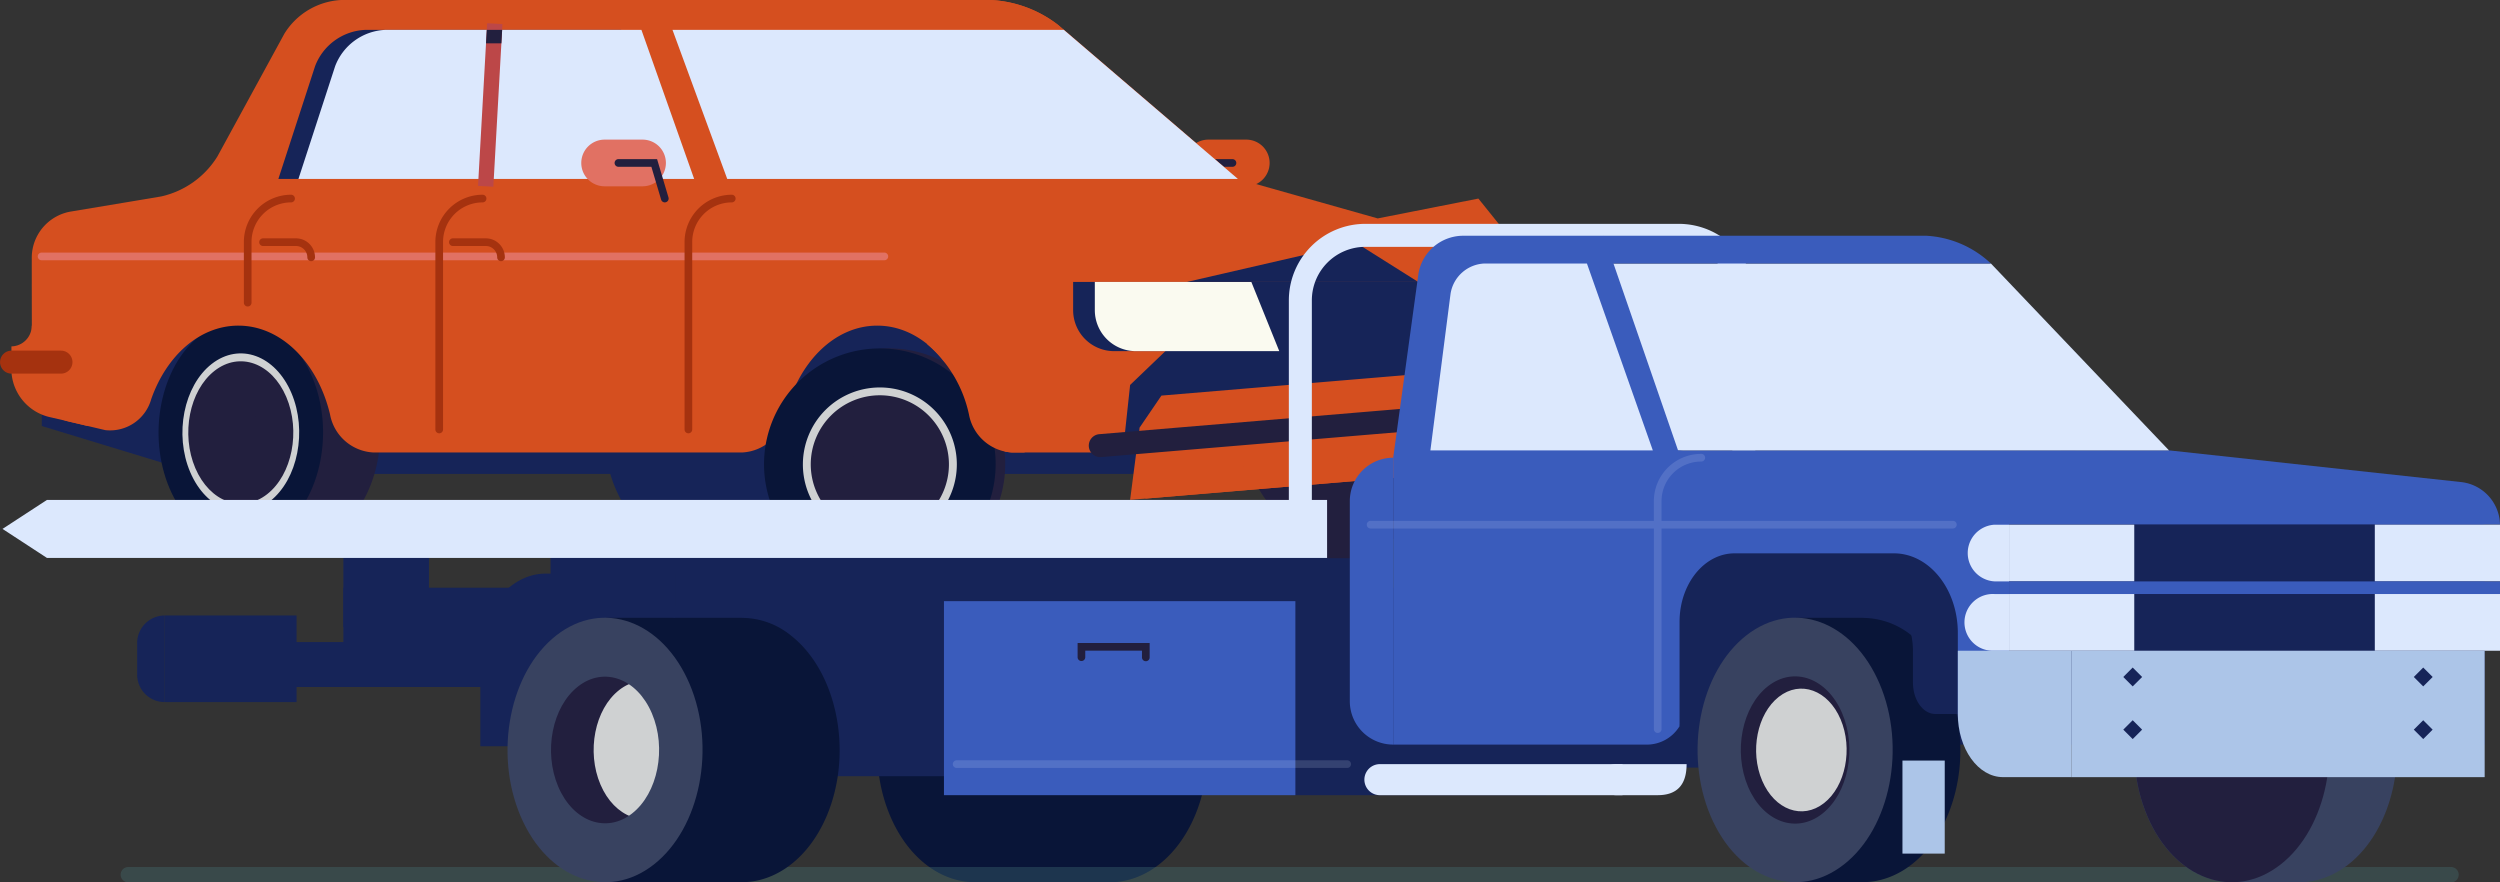 <svg xmlns="http://www.w3.org/2000/svg" width="237.806" height="83.932" viewBox="0 0 237.806 83.932"><rect x="0" y="0" width="237.806" height="83.932" fill="#333333" stroke="none"/><defs><style>.a{fill:#091538;}.b{fill:#162458;}.c{fill:#221f3e;}.d{fill:#d54f1f;}.e{fill:#cfd1d2;}.f,.r{fill:#dce8fd;}.g{fill:#e17163;}.h{fill:#a5320f;}.i{fill:#bc4748;}.j{fill:#fafaf0;}.k{fill:#39394b;}.l{fill:#ecb442;}.m{fill:#72a6b5;}.n{opacity:0.33;}.o{fill:#477779;}.p{fill:#384260;}.q{fill:#3a5cbc;}.r,.t{opacity:0.15;}.s{fill:#acc5e8;}</style></defs><g transform="translate(-2689.365 -2304.989)"><g transform="translate(2779.251 2363.758)"><path class="a" d="M3082.719,2550.537a7.417,7.417,0,0,0-4.639-1.674c0-.006-6.356-.006-6.356-.006a7.47,7.47,0,0,0-4.727,1.675c-4.433,3.473-5.956,11.181-3.4,17.185,1.73,4.068,4.89,6.322,8.124,6.289,0,.008,6.356.008,6.356.008,3.205-.018,6.325-2.264,8.04-6.291C3088.674,2561.715,3087.149,2554,3082.719,2550.537Z" transform="translate(-3062.358 -2548.857)"/></g><g transform="translate(2772.808 2363.758)"><path class="a" d="M3055.985,2550.537a7.42,7.42,0,0,0-4.639-1.674c0-.006-6.356-.006-6.356-.006a7.468,7.468,0,0,0-4.727,1.675c-4.433,3.473-5.956,11.181-3.4,17.185,1.73,4.068,4.889,6.322,8.124,6.289,0,.008,6.356.008,6.356.008,3.2-.018,6.324-2.264,8.04-6.291C3061.941,2561.715,3060.416,2554,3055.985,2550.537Z" transform="translate(-3035.624 -2548.857)"/></g><rect class="b" width="51.863" height="20.67" transform="translate(2763.737 2355.146)"/><g transform="translate(2709.842 2366.063)"><rect class="b" width="34.814" height="4.272" transform="translate(0 0)"/></g><g transform="translate(2735.056 2359.549)"><path class="b" d="M2897.508,2531.392h-12.324c-3.359,0-6.219,3.39-6.219,7.571v8.854h9.563c1.179,0,2.135-1.336,2.135-2.983v-4.129c0-3.4,2.218-6.165,4.953-6.165h1.892Z" transform="translate(-2878.965 -2531.392)"/></g><g transform="translate(2722.027 2360.894)"><rect class="b" width="108.536" height="7.491" transform="translate(0 0)"/></g><g transform="translate(2722.027 2357.147)"><rect class="b" width="8.144" height="7.491"/><g transform="translate(19.708)"><rect class="b" width="33.001" height="7.491"/></g></g><g transform="translate(2749.547 2373.842)"><g transform="translate(0 0)"><rect class="b" width="33.001" height="4.981"/></g></g><g transform="translate(2778.759 2357.147)"><rect class="b" width="8.144" height="7.491"/><g transform="translate(31.307)"><rect class="b" width="8.144" height="7.491"/></g></g><g transform="translate(2812.099 2362.173)"><rect class="b" width="24.372" height="18.455" transform="translate(0)"/></g><g transform="translate(2763.111 2354.489)"><path class="c" d="M2995.382,2512.656a2.26,2.26,0,0,1,2.26-2.26h17.612a2.26,2.26,0,0,1,2.261,2.26Z" transform="translate(-2995.382 -2510.396)"/></g><g transform="translate(2807.667 2335.429)"><path class="c" d="M3201.7,2442.014a10.712,10.712,0,1,0-10.711,10.712A10.712,10.712,0,0,0,3201.7,2442.014Z" transform="translate(-3180.273 -2431.302)"/></g><g transform="translate(2802.082 2318.27)"><path class="d" d="M3157.1,2362.32a2.221,2.221,0,0,0,2.222,2.22h3.608a2.221,2.221,0,0,0,2.221-2.22h0a2.221,2.221,0,0,0-2.221-2.221h-3.608a2.221,2.221,0,0,0-2.222,2.221Z" transform="translate(-3157.099 -2360.099)"/></g><g transform="translate(2801.819 2320.126)"><path class="c" d="M3156.371,2371.917a.375.375,0,0,1-.1-.015.364.364,0,0,1-.246-.453l1.084-3.646h3.659a.365.365,0,1,1,0,.729h-3.115l-.929,3.125a.366.366,0,0,1-.35.261Z" transform="translate(-3156.006 -2367.802)"/></g><g transform="translate(2693.341 2331.735)"><path class="b" d="M2848.274,2434.308H2720.817l-14.955-4.554v-13.779h139.179l8.99,6.657Z" transform="translate(-2705.862 -2415.975)"/></g><g transform="translate(2746.862 2335.531)"><path class="b" d="M2945.131,2433.143a6.272,6.272,0,0,0-3.913-1.411s-5.361,0-5.361,0a6.3,6.3,0,0,0-3.986,1.413c-3.74,2.93-5.024,9.43-2.866,14.5,1.459,3.431,4.124,5.332,6.852,5.3,0,.007,5.361.007,5.361.007,2.7-.016,5.334-1.908,6.781-5.3C2950.154,2442.572,2948.868,2436.066,2945.131,2433.143Z" transform="translate(-2927.957 -2431.727)"/></g><g transform="translate(2712.345 2335.53)"><path class="c" d="M2784.724,2431.722h5.361v.006a6.258,6.258,0,0,1,3.914,1.412c3.737,2.922,5.023,9.427,2.868,14.5-1.447,3.4-4.078,5.291-6.781,5.3v.009h-5.361Z" transform="translate(-2784.724 -2431.722)"/></g><g transform="translate(2704.445 2335.525)"><path class="a" d="M2763.68,2451.507c-3.736,2.927-8.532,1.186-10.69-3.889s-.874-11.566,2.865-14.5,8.533-1.183,10.693,3.887.869,11.573-2.868,14.5Z" transform="translate(-2751.942 -2431.704)"/></g><g transform="translate(2707.162 2339.208)"><path class="c" d="M2770.878,2459.915c-2.439,1.912-5.57.775-6.98-2.538s-.571-7.551,1.871-9.464,5.571-.772,6.981,2.537.567,7.558-1.873,9.465Z" transform="translate(-2763.214 -2446.986)"/></g><g transform="translate(2710.448 2343.662)"><path class="c" d="M2779.587,2470.083c-.87.681-1.988.276-2.493-.906a3.008,3.008,0,0,1,.67-3.38c.87-.682,1.988-.275,2.491.906a3,3,0,0,1-.668,3.38Zm-1.508-3.542a1.96,1.96,0,0,0-.437,2.207c.331.773,1.06,1.038,1.63.593a1.961,1.961,0,0,0,.434-2.208c-.329-.771-1.058-1.036-1.627-.591Z" transform="translate(-2776.852 -2465.466)"/></g><g transform="translate(2706.719 2338.603)"><path class="e" d="M2769.706,2458.534c-2.65,2.071-6.053.839-7.589-2.759s-.615-8.218,2.038-10.293,6.054-.838,7.585,2.756.621,8.219-2.034,10.3Zm-5.277-12.4c-2.388,1.866-3.207,6.022-1.829,9.253s4.439,4.354,6.834,2.481c2.379-1.863,3.2-6.017,1.818-9.254s-4.436-4.346-6.824-2.48Z" transform="translate(-2761.376 -2444.474)"/></g><g transform="translate(2692.386 2304.989)"><path class="d" d="M2731.327,2304.989a6.765,6.765,0,0,0-5.394,3.2l-6.376,11.686a8.467,8.467,0,0,1-5.343,3.8l-8.706,1.456a4.468,4.468,0,0,0-3.606,4.246c-.006,2.178.017,11.521.017,11.521a4.714,4.714,0,0,0,3.763,4.247l3.212.759a4.066,4.066,0,0,0,4.371-2.952c1.45-4.125,4.613-6.988,8.286-6.988,4.094,0,7.56,3.552,8.723,8.448a4.421,4.421,0,0,0,4.064,3.614h35.2a4.422,4.422,0,0,0,4.064-3.614c1.164-4.9,4.629-8.448,8.723-8.448s7.56,3.552,8.723,8.448a4.422,4.422,0,0,0,4.064,3.614h10.574l.692-6.418,3.36-3.219,6.888-16.384-17.1-14.646a11.43,11.43,0,0,0-6.416-2.372Z" transform="translate(-2701.9 -2304.989)"/></g><g transform="translate(2829.994 2331.735)"><path class="c" d="M3280.54,2415.975h-7.614l2.66,6.657h8.855v-2.755A3.9,3.9,0,0,0,3280.54,2415.975Z" transform="translate(-3272.925 -2415.975)"/></g><g transform="translate(2758.54 2322.007)"><path class="d" d="M3001.747,2383.072l-2.763-2.962-22.568-4.5h48.574l13.3,3.758,9.577-1.889,2.79,3.469,3.757-.439,1.887,4.9h-44.927Z" transform="translate(-2976.415 -2375.609)"/></g><g transform="translate(2752.291 2304.989)"><path class="d" d="M3005.307,2322.007l-17.1-14.646a11.426,11.426,0,0,0-6.416-2.372h-31.3l6.249,17.018Z" transform="translate(-2950.484 -2304.989)"/></g><g transform="translate(2797.754 2338.392)"><path class="d" d="M3185.526,2447.1a2.393,2.393,0,0,1-2.586-2.185l-.045-1.318-1.564.957s-5.88-.638-5.88-.638l-4.324,1.4-29.9,2.507-2.085,3.06.564,6.739,42.884-3.6a3.505,3.505,0,0,0,3.2-3.788l-.262-3.135Z" transform="translate(-3139.139 -2443.597)"/></g><g transform="translate(2796.865 2345.672)"><path class="d" d="M3141.19,2477.909a4.491,4.491,0,0,1-4.85-4.1l-.889,6.862,44.336-3.717a3.5,3.5,0,0,0,3.071-2.538Z" transform="translate(-3135.451 -2473.808)"/></g><g transform="translate(2715.845 2307.831)"><path class="b" d="M2801.159,2330.958l30.714-14.177H2807.51a5.351,5.351,0,0,0-4.775,3.468l-3.486,10.709Z" transform="translate(-2799.249 -2316.781)"/></g><g transform="translate(2753.334 2307.831)"><path class="f" d="M2992.038,2316.782h-37.224l5.206,14.176h48.574Z" transform="translate(-2954.814 -2316.782)"/></g><g transform="translate(2717.755 2307.831)"><path class="f" d="M2844.813,2330.958l-5.015-14.177h-24.363a5.351,5.351,0,0,0-4.776,3.468l-3.486,10.709Z" transform="translate(-2807.174 -2316.781)"/></g><g transform="translate(2792.932 2341.104)"><path class="c" d="M3120.224,2462.223a1.094,1.094,0,0,1-.091-2.184l33.532-2.811,6.862-2.373,4.721,1.4,4.907-.41a1.094,1.094,0,0,1,.182,2.18l-5.316.445-4.441-1.319-6.594,2.245-33.668,2.822c-.032,0-.062,0-.093,0Z" transform="translate(-3119.131 -2454.855)"/></g><g transform="translate(2692.976 2329.016)"><path class="g" d="M2784.84,2405.421h-80.126a.365.365,0,1,1,0-.729h80.126a.365.365,0,1,1,0,.729Z" transform="translate(-2704.349 -2404.692)"/></g><g transform="translate(2732.101 2327.661)"><path class="h" d="M2871.626,2401.245a.364.364,0,0,1-.365-.365,1.081,1.081,0,0,0-1.08-1.08h-3.114a.365.365,0,1,1,0-.729h3.114a1.81,1.81,0,0,1,1.809,1.809.365.365,0,0,1-.365.365Z" transform="translate(-2866.703 -2399.071)"/></g><g transform="translate(2714.042 2327.661)"><path class="h" d="M2796.689,2401.245a.365.365,0,0,1-.365-.365,1.081,1.081,0,0,0-1.079-1.08h-3.114a.365.365,0,1,1,0-.729h3.114a1.81,1.81,0,0,1,1.809,1.809.364.364,0,0,1-.365.365Z" transform="translate(-2791.766 -2399.071)"/></g><g transform="translate(2734.836 2307.198)"><rect class="i" width="15.497" height="1.459" transform="translate(0 15.472) rotate(-86.79)"/></g><g transform="translate(2744.656 2318.27)"><path class="g" d="M2926.852,2362.32a2.221,2.221,0,0,1-2.221,2.22h-3.608a2.221,2.221,0,0,1-2.221-2.22h0a2.221,2.221,0,0,1,2.221-2.221h3.608a2.221,2.221,0,0,1,2.221,2.221Z" transform="translate(-2918.801 -2360.099)"/></g><g transform="translate(2747.847 2320.126)"><path class="c" d="M2936.8,2371.917a.365.365,0,0,1-.35-.261l-.929-3.125h-3.114a.365.365,0,1,1,0-.729h3.658l1.084,3.646a.365.365,0,0,1-.246.453.378.378,0,0,1-.1.015Z" transform="translate(-2932.043 -2367.802)"/></g><g transform="translate(2690.452 2335.967)"><path class="d" d="M2695.809,2433.537a1.972,1.972,0,0,1-1.934,1.971l.007,2.509a4.714,4.714,0,0,0,3.762,4.246l3.5.82v-9.545Z" transform="translate(-2693.875 -2433.537)"/></g><g transform="translate(2689.365 2338.342)"><path class="h" d="M2695.164,2445.578h-4.7a1.094,1.094,0,0,1,0-2.188h4.7a1.094,1.094,0,1,1,0,2.188Z" transform="translate(-2689.365 -2443.39)"/></g><g transform="translate(2791.444 2331.804)"><path class="b" d="M3116.855,2422.851H3130.5l-2.659-6.587h-14.887v2.685A3.9,3.9,0,0,0,3116.855,2422.851Z" transform="translate(-3112.954 -2416.264)"/></g><g transform="translate(2793.502 2331.804)"><path class="j" d="M3125.4,2422.851h13.645l-2.659-6.587h-14.887v2.685A3.9,3.9,0,0,0,3125.4,2422.851Z" transform="translate(-3121.494 -2416.264)"/></g><g transform="translate(2833.958 2332.542)"><path class="k" d="M3293.2,2423.437l-.042,0a.365.365,0,0,1-.321-.4l.349-2.979h-3.451a.365.365,0,1,1,0-.729h4.27l-.443,3.793a.366.366,0,0,1-.362.322Z" transform="translate(-3289.372 -2419.321)"/></g><g transform="translate(2735.597 2307.831)"><path class="c" d="M2881.209,2318.059h1.461l.072-1.277h-1.461Z" transform="translate(-2881.209 -2316.782)"/></g><g transform="translate(2802.275 2328.097)"><path class="b" d="M3174,2400.879l-16.1,3.709h21.989Z" transform="translate(-3157.901 -2400.879)"/></g><g transform="translate(2832.057 2334.155)"><path class="l" d="M3284.6,2433.23a.364.364,0,0,1-.364-.365v-2.757a3.519,3.519,0,0,0-2.491-3.379.365.365,0,0,1,.215-.7,4.244,4.244,0,0,1,3.006,4.076v2.757a.365.365,0,0,1-.365.365Z" transform="translate(-3281.484 -2426.017)"/></g><g transform="translate(2832.765 2341.004)"><path class="j" d="M3289.233,2454.438h0a2.224,2.224,0,0,1-2.225,2.225h-.359a2.224,2.224,0,0,1-2.225-2.225h4.809Z" transform="translate(-3284.424 -2454.438)"/></g><g transform="translate(2833.746 2341.446)"><path class="m" d="M3291,2457h-2.143a.365.365,0,0,1,0-.729H3291a.365.365,0,0,1,0,.729Z" transform="translate(-3288.493 -2456.27)"/></g><g transform="translate(2762.954 2338.151)"><path class="c" d="M3013.96,2460.936a11.016,11.016,0,1,0-16.427,0Z" transform="translate(-2994.731 -2442.598)"/></g><g transform="translate(2762.042 2338.151)"><path class="a" d="M3010.177,2460.936a11.016,11.016,0,1,0-16.427,0Z" transform="translate(-2990.948 -2442.598)"/></g><g transform="translate(2766.11 2342.219)"><g transform="translate(0)"><path class="c" d="M3021.723,2466.428a6.948,6.948,0,1,0-6.948,6.947A6.948,6.948,0,0,0,3021.723,2466.428Z" transform="translate(-3007.828 -2459.48)"/></g></g><g transform="translate(2765.735 2341.844)"><g transform="translate(0)"><path class="e" d="M3013.595,2472.57a7.322,7.322,0,1,1,7.323-7.322,7.331,7.331,0,0,1-7.323,7.322Zm0-13.9a6.572,6.572,0,1,0,6.572,6.574,6.58,6.58,0,0,0-6.572-6.574Z" transform="translate(-3006.272 -2457.925)"/></g></g><g transform="translate(2770.408 2346.517)"><g transform="translate(0)"><path class="c" d="M3028.313,2482.612a2.649,2.649,0,1,1,2.649-2.648,2.652,2.652,0,0,1-2.649,2.648Zm0-4.548a1.9,1.9,0,1,0,1.9,1.9,1.9,1.9,0,0,0-1.9-1.9Z" transform="translate(-3025.663 -2477.313)"/></g></g><g transform="translate(2762.543 2354.489)"><path class="k" d="M2993.029,2512.656a2.26,2.26,0,0,1,2.26-2.26h17.1a2.26,2.26,0,0,1,2.261,2.26Z" transform="translate(-2993.029 -2510.396)"/></g><g transform="translate(2777.544 2337.715)"><path class="d" d="M3064.558,2440.79h-9.283a12.122,12.122,0,0,1,3.991,6.7,4.421,4.421,0,0,0,4.064,3.614h1.227Z" transform="translate(-3055.275 -2440.79)"/></g><g transform="translate(2754.482 2323.512)"><path class="h" d="M2959.94,2404.546a.365.365,0,0,1-.365-.365v-17.84a4.5,4.5,0,0,1,4.49-4.49.365.365,0,0,1,0,.73,3.765,3.765,0,0,0-3.761,3.76v17.84a.365.365,0,0,1-.365.365Z" transform="translate(-2959.575 -2381.851)"/></g><g transform="translate(2730.779 2323.512)"><path class="h" d="M2861.583,2404.546a.364.364,0,0,1-.365-.365v-17.84a4.5,4.5,0,0,1,4.49-4.49.365.365,0,1,1,0,.73,3.764,3.764,0,0,0-3.76,3.76v17.84a.365.365,0,0,1-.365.365Z" transform="translate(-2861.218 -2381.851)"/></g><g transform="translate(2712.562 2323.512)"><path class="h" d="M2785.987,2392.483a.364.364,0,0,1-.365-.365v-5.778a4.5,4.5,0,0,1,4.49-4.49.365.365,0,0,1,0,.73,3.765,3.765,0,0,0-3.761,3.76v5.778a.364.364,0,0,1-.365.365Z" transform="translate(-2785.622 -2381.851)"/></g><g transform="translate(2815.6 2353.971)"><rect class="c" width="3.783" height="4.118"/></g><g transform="translate(2811.963 2326.282)"><g transform="translate(0 0)"><path class="f" d="M3241.381,2421.069a1.094,1.094,0,0,1-1.094-1.094v-19.354a5.09,5.09,0,0,0-5.085-5.085h-29.827a5.09,5.09,0,0,0-5.085,5.085v19.354a1.094,1.094,0,1,1-2.188,0v-19.354a7.28,7.28,0,0,1,7.273-7.273H3235.2a7.281,7.281,0,0,1,7.273,7.273v19.354a1.094,1.094,0,0,1-1.094,1.094Z" transform="translate(-3198.102 -2393.348)"/></g></g><g transform="translate(2881.89 2344.823)"><path class="c" d="M3488.64,2476.021a.364.364,0,0,1-.19-.675l8.252-5.063v5.374a.365.365,0,1,1-.729,0v-4.071l-7.142,4.382a.37.37,0,0,1-.191.054Z" transform="translate(-3488.275 -2470.283)"/></g><g class="n" transform="translate(2700.842 2387.462)"><path class="o" d="M2958.661,2648.682H2737.719a.729.729,0,1,1,0-1.459h220.941a.729.729,0,1,1,0,1.459Z" transform="translate(-2736.99 -2647.223)"/></g><g transform="translate(2892.381 2363.758)"><path class="p" d="M3552.167,2550.537a7.422,7.422,0,0,0-4.64-1.674c0-.006-6.356-.006-6.356-.006a7.47,7.47,0,0,0-4.727,1.675c-4.432,3.473-5.956,11.181-3.4,17.185,1.731,4.068,4.89,6.322,8.124,6.289,0,.008,6.356.008,6.356.008,3.205-.018,6.324-2.264,8.039-6.291C3558.122,2561.715,3556.6,2554,3552.167,2550.537Z" transform="translate(-3531.806 -2548.857)"/></g><g transform="translate(2892.381 2363.75)"><path class="c" d="M3545.722,2572.3c-4.43,3.472-10.115,1.408-12.674-4.61s-1.035-13.713,3.4-17.186,10.117-1.4,12.678,4.609,1.03,13.722-3.4,17.186Z" transform="translate(-3531.806 -2548.826)"/></g><g transform="translate(2822.759 2347.834)"><path class="b" d="M3273.509,2512.95l4.633-2.188h67.712v-20.919l-30.026-7.062H3242.9v30.17Z" transform="translate(-3242.901 -2482.781)"/></g><g transform="translate(2860.206 2363.757)"><path class="a" d="M3398.291,2548.853h6.356v.006a7.427,7.427,0,0,1,4.64,1.674c4.43,3.464,5.955,11.177,3.4,17.186-1.716,4.027-4.835,6.272-8.039,6.28v.011h-6.356Z" transform="translate(-3398.291 -2548.853)"/></g><g transform="translate(2850.84 2363.75)"><path class="p" d="M3373.343,2572.3c-4.429,3.472-10.115,1.408-12.673-4.61s-1.037-13.713,3.4-17.186,10.117-1.4,12.677,4.609,1.032,13.722-3.4,17.186Z" transform="translate(-3359.427 -2548.826)"/></g><g transform="translate(2854.954 2369.328)"><path class="c" d="M3384.243,2585.042c-2.466,1.932-5.629.782-7.054-2.567s-.578-7.633,1.891-9.565,5.632-.781,7.056,2.564.574,7.639-1.893,9.568Z" transform="translate(-3376.497 -2571.974)"/></g><g transform="translate(2856.413 2370.493)"><path class="e" d="M3389.007,2587.7c-2.052,1.607-4.691.652-5.881-2.135s-.475-6.367,1.581-7.976,4.69-.649,5.878,2.135.479,6.369-1.577,7.976Z" transform="translate(-3382.553 -2576.808)"/></g><g transform="translate(2848.987 2347.834)"><path class="q" d="M3426.294,2485.8l-27.859-3.023h-46.7v7.063h78.184A4.154,4.154,0,0,0,3426.294,2485.8Z" transform="translate(-3351.735 -2482.781)"/></g><g transform="translate(2835.03 2330.054)"><path class="f" d="M3293.82,2426.781h60.657L3337.535,2409H3293.82Z" transform="translate(-3293.82 -2409.001)"/></g><g transform="translate(2880.471 2354.897)"><rect class="b" width="34.79" height="18.002" transform="translate(0 0)"/></g><g transform="translate(2840.938 2327.413)"><path class="q" d="M3319.328,2398.041l-.991,2.641h37.807a9.741,9.741,0,0,0-6.162-2.641Z" transform="translate(-3318.337 -2398.041)"/></g><g transform="translate(2821.887 2327.413)"><path class="q" d="M3266.83,2443.526l.017-6.179c0-3.947,2.844-6.367,5.58-6.367h11.76c2.736,0,4.948,2.919,4.948,6.58l3.746,5.967h4.988v-18a4.156,4.156,0,0,0-3.625-4.04l-27.86-3.023-7.058-20.421h-13.478a4.329,4.329,0,0,0-4.162,3.61l-2.4,17.505v27.288h24.128a3.644,3.644,0,0,0,3.1-1.732Z" transform="translate(-3239.284 -2398.041)"/></g><g transform="translate(2849.129 2357.619)"><path class="b" d="M3352.859,2532.7c0-3.4,2.218-6.165,4.954-6.165h11.76c2.735,0,4.954,2.76,4.954,6.165v2.984c0,1.648.955,2.983,2.134,2.983h2.134v-7.709c0-4.181-2.724-7.571-6.083-7.571h-15.151c-2.891,0-5.236,2.917-5.236,6.516v9.91a3.611,3.611,0,0,0,.533-1.875Z" transform="translate(-3352.326 -2523.382)"/></g><g transform="translate(2825.427 2330.054)"><path class="f" d="M3275.132,2426.781l-6.27-17.78h-9.684a3.4,3.4,0,0,0-3.29,2.893l-1.916,14.887Z" transform="translate(-3253.972 -2409.001)"/></g><g transform="translate(2817.762 2348.528)"><path class="q" d="M3222.164,2489.784v19.038a4.125,4.125,0,0,0,4.126,4.125v-27.288A4.126,4.126,0,0,0,3222.164,2489.784Z" transform="translate(-3222.164 -2485.659)"/></g><path class="r" d="M3284.684,2490.515h-27.73v-1.879a3.765,3.765,0,0,1,3.761-3.76.365.365,0,1,0,0-.729,4.5,4.5,0,0,0-4.491,4.49v1.879H3229.3a.365.365,0,1,0,0,.729h26.926v19.1a.365.365,0,0,0,.729,0v-19.1h27.73a.365.365,0,0,0,0-.729Z" transform="translate(-409.54 -135.983)"/><g transform="translate(2876.397 2354.902)"><g transform="translate(0 0)"><path class="f" d="M3469.554,2517.5h-1.379a2.7,2.7,0,0,1,0-5.392h1.379Z" transform="translate(-3465.479 -2512.11)"/></g><g transform="translate(0 6.594)"><path class="f" d="M3469.554,2544.862h-1.379a2.7,2.7,0,1,1,0-5.39h1.379Z" transform="translate(-3465.479 -2539.472)"/></g></g><g transform="translate(2880.471 2354.897)"><rect class="f" width="11.91" height="5.397" transform="translate(0 0)"/></g><g transform="translate(2880.471 2361.493)"><rect class="f" width="11.91" height="5.396" transform="translate(0 0)"/></g><g transform="translate(2915.262 2354.897)"><rect class="f" width="11.909" height="5.397" transform="translate(0 0)"/></g><g transform="translate(2915.262 2361.493)"><rect class="f" width="11.909" height="5.396" transform="translate(0 0)"/></g><g transform="translate(2880.471 2360.294)"><rect class="q" width="46.699" height="1.199" transform="translate(0 0)"/></g><g transform="translate(2886.389 2366.886)"><rect class="s" width="39.323" height="12.027"/></g><g transform="translate(2870.331 2377.336)"><rect class="s" width="4.022" height="8.85" transform="translate(0 0)"/></g><g transform="translate(2875.599 2366.886)"><path class="s" d="M3462.166,2561.839v6.012c0,3.322,1.926,6.014,4.3,6.014h6.489v-12.026Z" transform="translate(-3462.166 -2561.839)"/></g><g transform="translate(2819.11 2377.675)"><path class="f" d="M3252.353,2609.561h-23.119a1.477,1.477,0,0,1,0-2.953h23.119Z" transform="translate(-3227.757 -2606.608)"/></g><g transform="translate(2689.603 2352.545)"><path class="f" d="M2690.352,2505.083l4.224-2.755h121.773v5.513H2694.576Z" transform="translate(-2690.352 -2502.328)"/></g><g transform="translate(2841.564 2377.675)"><path class="f" d="M3326.418,2609.561h-4.009a1.477,1.477,0,0,1,0-2.953h6.758C3329.168,2608.667,3328.173,2609.561,3326.418,2609.561Z" transform="translate(-3320.933 -2606.608)"/></g><g transform="translate(2702.411 2363.534)"><path class="b" d="M2746.12,2556.171a2.619,2.619,0,0,1-2.619-2.618v-3a2.62,2.62,0,0,1,2.619-2.619Z" transform="translate(-2743.501 -2547.931)"/></g><g transform="translate(2779.156 2362.173)"><rect class="q" width="33.428" height="18.455"/></g><g transform="translate(2791.869 2366.155)"><path class="c" d="M3121.209,2560.539a.365.365,0,0,1-.365-.365v-.638h-5.395v.638a.365.365,0,0,1-.729,0v-1.368h6.854v1.368a.364.364,0,0,1-.364.365Z" transform="translate(-3114.72 -2558.807)"/></g><g transform="translate(2891.337 2368.49)"><g transform="translate(0 0)"><g transform="translate(0)"><path class="b" d="M3528.371,2570.286l-.894-.895.894-.9.9.9Z" transform="translate(-3527.477 -2568.495)"/></g><g transform="translate(0 5.009)"><rect class="b" width="1.266" height="1.266" transform="translate(0 0.895) rotate(-44.988)"/></g></g><g transform="translate(27.635 0)"><g transform="translate(0)"><path class="b" d="M3643.047,2570.286l-.895-.895.895-.9.9.9Z" transform="translate(-3642.153 -2568.495)"/></g><g transform="translate(0 5.009)"><rect class="b" width="1.266" height="1.266" transform="translate(0 0.895) rotate(-44.988)"/></g></g></g><g class="t" transform="translate(2780.015 2377.31)"><path class="f" d="M3103.007,2605.825H3065.9a.365.365,0,1,1,0-.729h37.111a.365.365,0,1,1,0,.729Z" transform="translate(-3065.531 -2605.096)"/></g><g transform="translate(2753.599 2359.549)"><path class="b" d="M2968.405,2531.392h-12.494v3.148h2.792c2.735,0,4.953,2.761,4.953,6.165v2.984c0,1.648.956,2.983,2.134,2.983h8.7v-7.709C2974.488,2534.782,2971.765,2531.392,2968.405,2531.392Z" transform="translate(-2955.911 -2531.392)"/></g><g transform="translate(2705.03 2363.535)"><rect class="b" width="12.545" height="8.24"/></g><g transform="translate(2740.659 2367.557)"><path class="c" d="M2911.921,2581c-3.089,2.42-7.053.98-8.839-3.216s-.722-9.562,2.37-11.986,7.056-.976,8.841,3.215.718,9.569-2.372,11.987Z" transform="translate(-2902.216 -2564.623)"/></g><g transform="translate(2745.829 2369.752)"><path class="e" d="M2926.1,2574.611c-2.32,1.812-3.114,5.849-1.776,8.987s4.312,4.229,6.637,2.41,3.112-5.844,1.766-8.989-4.309-4.22-6.628-2.409Z" transform="translate(-2923.67 -2573.732)"/></g><g transform="translate(2747.003 2363.757)"><path class="a" d="M2939.539,2550.532a7.426,7.426,0,0,0-4.64-1.674v-.006h-6.356v.906c2.944.048,5.8,2.125,7.377,5.828,2.373,5.58.957,12.743-3.157,15.959a6.919,6.919,0,0,1-4.219,1.556v.908h6.356V2574c3.2-.007,6.323-2.253,8.039-6.28C2945.494,2561.71,2943.969,2554,2939.539,2550.532Z" transform="translate(-2928.543 -2548.853)"/></g><g transform="translate(2753.6 2363.757)"><path class="a" d="M2966.911,2550.532a7.425,7.425,0,0,0-4.639-1.674v-.006h-6.356v.906c2.944.048,5.8,2.125,7.377,5.828,2.372,5.58.957,12.743-3.158,15.959a6.919,6.919,0,0,1-4.219,1.556v.908h6.356V2574c3.2-.007,6.323-2.253,8.039-6.28C2972.867,2561.71,2971.342,2554,2966.911,2550.532Z" transform="translate(-2955.916 -2548.853)"/></g><g transform="translate(2737.638 2363.75)"><path class="p" d="M2907,2555.117c-2.56-6.01-8.247-8.077-12.677-4.609s-5.956,11.18-3.4,17.186,8.245,8.081,12.674,4.61S2909.553,2561.125,2907,2555.117Zm-5.468,12.33c-2.455,1.923-5.606.779-7.024-2.556s-.574-7.6,1.882-9.525,5.607-.777,7.027,2.554S2903.985,2565.526,2901.53,2567.447Z" transform="translate(-2889.681 -2548.826)"/></g></g></svg>